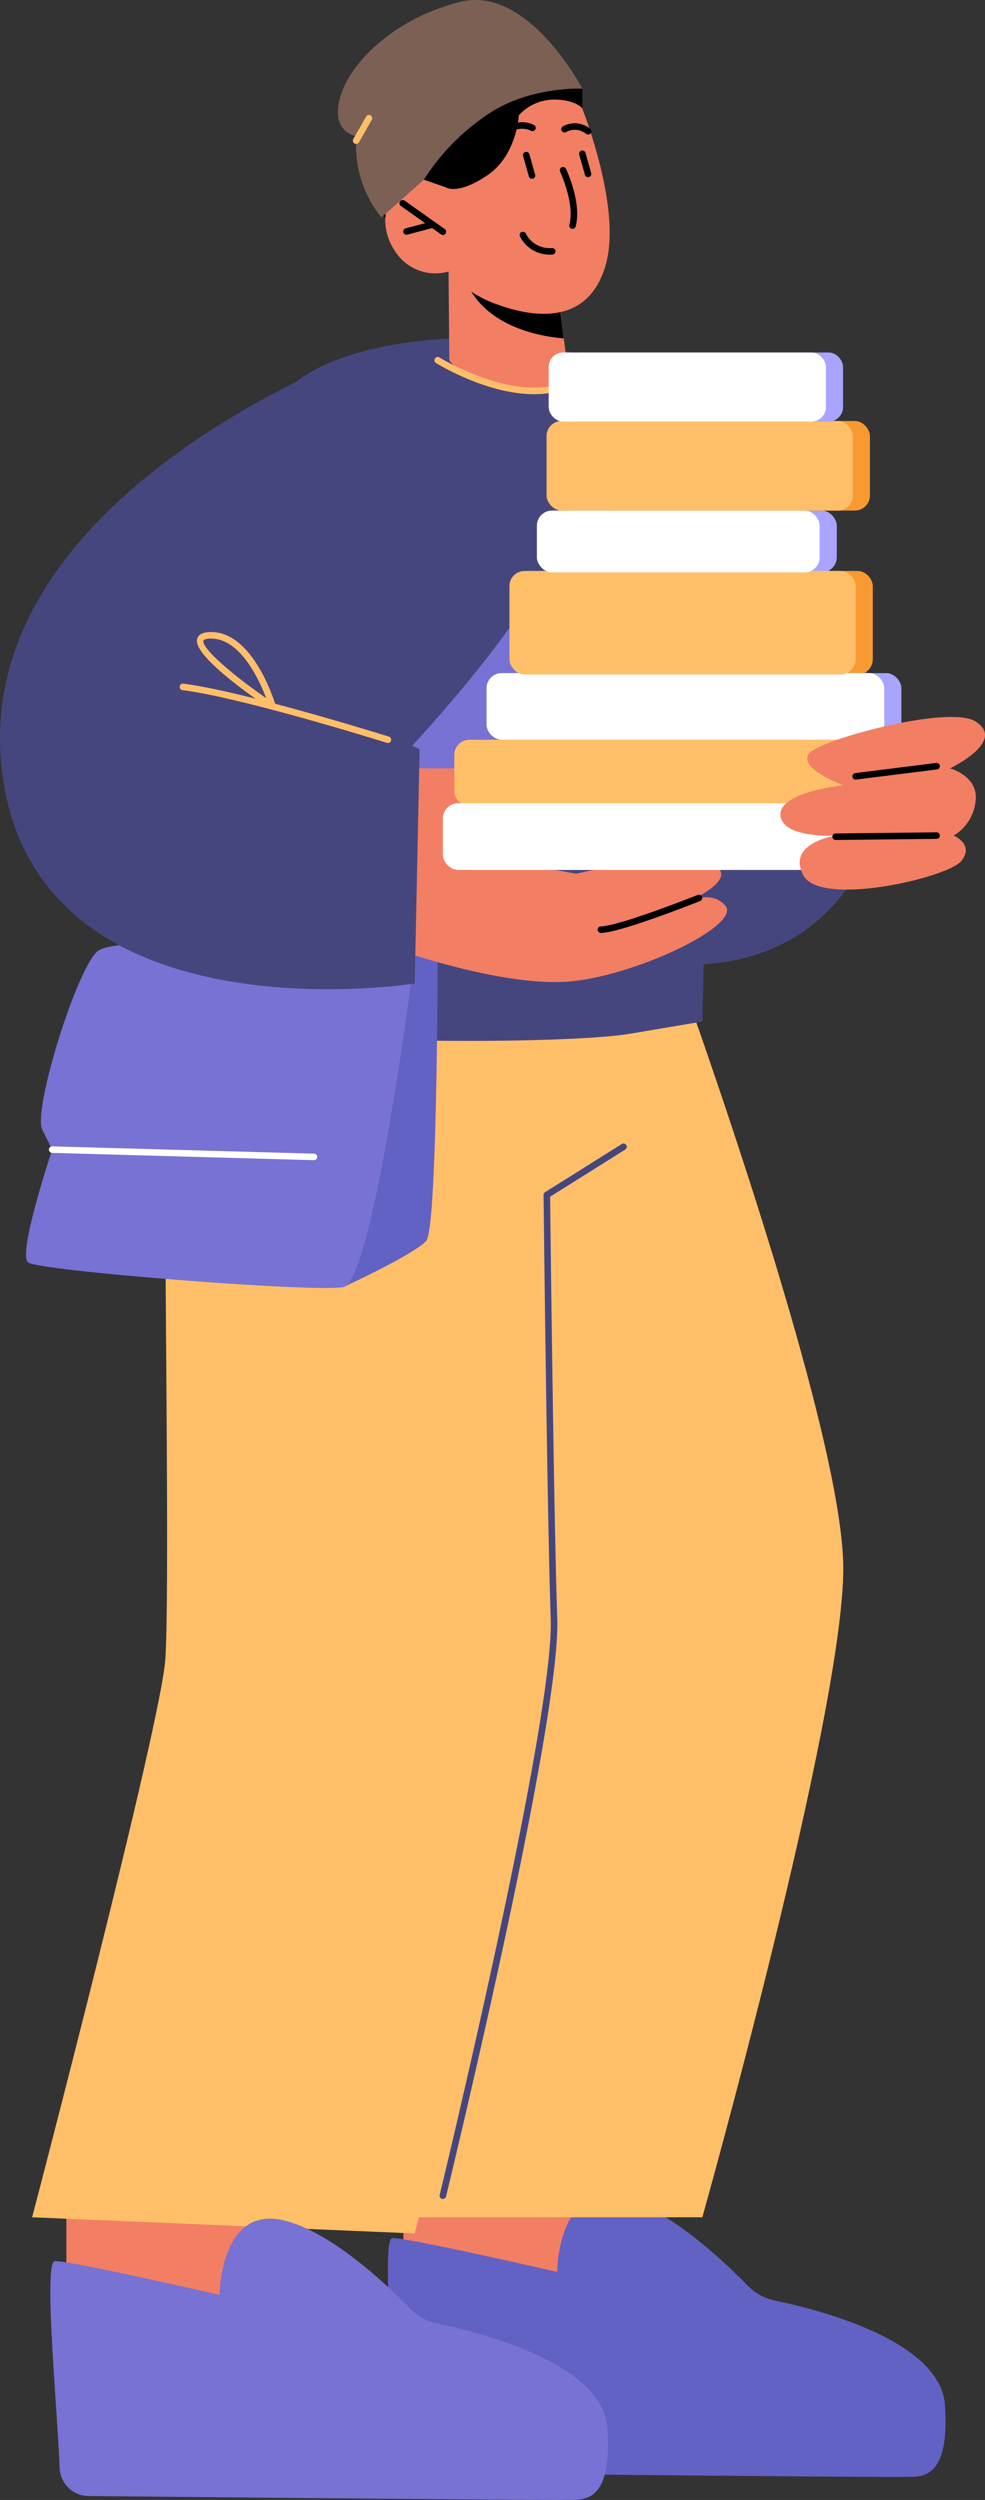 <svg id="Layer_1" data-name="Layer 1" xmlns="http://www.w3.org/2000/svg" viewBox="0 0 113.213 287.059"><rect x="0" y="0" width="113.213" height="287.059" fill="#333333" stroke="none"/><defs><style>.cls-1{fill:#f27e64;}.cls-2{fill:#6262c4;}.cls-3{fill:#46467f;}.cls-4{fill:#ffbf69;}.cls-5{fill:#7772d3;}.cls-6{fill:#7c6053;}.cls-7{fill:#e59e00;}.cls-8{fill:#f99931;}.cls-9{fill:#a8a4ff;}.cls-10{fill:#ffeebd;}.cls-11{fill:#fff;}</style></defs><title>Artboard 14</title><polygon class="cls-1" points="7.632 252.119 7.632 262.134 24.265 270.909 33.238 264.616 33.238 250.368 7.632 252.119"/><polygon class="cls-1" points="46.369 247.935 46.369 257.949 63.002 266.725 71.975 260.431 71.975 246.184 46.369 247.935"/><path class="cls-2" d="M48.868,283.965a3.36,3.36,0,0,1-3.222-3.319c-.3-7.292-1.868-23.6-.537-23.654,1.7-.07,18.924,3.881,18.924,3.881s.071-10.123,7.176-8.6c5.451,1.17,11.965,7.339,14.7,10.147a6.089,6.089,0,0,0,3.13,1.736c5.076,1.049,19.07,4.607,19.571,12.015.614,9.057-3.065,8.17-4.762,8.239C102.393,284.473,60.658,284.078,48.868,283.965Z"/><path class="cls-3" d="M78.541,43.716s29.326,31.034,21.885,52.231C94.932,111.6,79.3,112.486,70.6,109.206S64.88,63.03,64.88,63.03Z"/><path class="cls-4" d="M77.041,108.989S96.924,163.223,96.924,180.1s-16.2,74.5-16.2,74.5H44.282L57.718,122.558Z"/><path class="cls-4" d="M26.454,105.943s-7.441,20.992-7.441,33.686.437,43.333,0,50.774S3.693,254.6,3.693,254.6l43.973,1.858s14.312-55.546,15.809-68.24-1.685-57.777-1.685-57.777l15.251-16.451L47.666,103.737Z"/><path class="cls-3" d="M53.361,38.824s-15.089-.037-20.779,6.4-12.593,68.174-9.945,71.321C25.48,119.919,64.1,120.1,72.413,118.7l8.316-1.4s1.861-71.278-2.188-73.59C73.387,40.774,53.361,38.824,53.361,38.824Z"/><path class="cls-2" d="M50.309,108.114s0,32.828-1.313,34.36-9.552,5.327-9.552,5.327l-.3-16.489,3.283-23.855Z"/><path class="cls-5" d="M37.834,95.42S63.877,70.909,66.5,56.465s7.878,26.262,7.878,26.262L43.524,104.393Z"/><path d="M42.414,18.987s.36,6.492,3.282,6.79,7.222-3.395,7.222-3.395L50.9,15.075Z"/><path class="cls-1" d="M51.553,31.179l.091,10.183s1.862,2.911,7.824,3.342c4.441.322,5.991-.7,5.991-.7L64.8,38.857l-.655-5.025-10.779-2.27Z"/><path d="M53.361,31.562a3.367,3.367,0,0,0,.3.98c2.324,5.066,8.563,6.108,11.129,6.315l-.655-5.025Z"/><path class="cls-1" d="M66.2,10.6s5.458,12.721,3.414,19.833-8.528,5.948-12.4,4.545a12.854,12.854,0,0,1-5.662-3.8A5.478,5.478,0,0,1,45.51,29c-2.4-3.39-.884-7.255,1.193-8.129s4.532.638,4.532.638l-1.907-3.7S57.576-.872,66.2,10.6Z"/><path d="M50.9,26.976a.378.378,0,0,1-.216-.068L46.07,23.649a.375.375,0,0,1,.433-.613L51.12,26.3a.375.375,0,0,1-.217.681Z"/><path d="M46.722,26.957a.375.375,0,0,1-.1-.737l3.014-.8a.375.375,0,1,1,.193.725l-3.014.8A.358.358,0,0,1,46.722,26.957Z"/><path d="M57.718,16.016a.371.371,0,0,1-.226-.076.375.375,0,0,1-.072-.525,3.117,3.117,0,0,1,3.955-1.066.375.375,0,0,1-.349.664,2.374,2.374,0,0,0-3.009.855A.373.373,0,0,1,57.718,16.016Z"/><path d="M67.592,15.451a.38.38,0,0,1-.237-.084,2.043,2.043,0,0,0-2.283-.21.375.375,0,0,1-.385-.644,2.787,2.787,0,0,1,3.141.272.375.375,0,0,1-.236.666Z"/><path class="cls-5" d="M30.239,108.442s-16.616-.865-18.935.71S3.723,127.436,4.861,129.72L6,132.005s-4.013,11.978-2.772,12.954S35.884,148.4,39.444,147.8s8.318-38.862,8.318-38.862Z"/><path d="M65.805,26.28a.365.365,0,0,1-.1-.013.376.376,0,0,1-.265-.46c.652-2.428-1.046-6.055-1.063-6.091a.375.375,0,0,1,.678-.321c.075.159,1.832,3.915,1.109,6.607A.375.375,0,0,1,65.805,26.28Z"/><path d="M67.589,20.344a.377.377,0,0,1-.361-.273l-.658-2.33a.375.375,0,0,1,.722-.2l.658,2.331a.374.374,0,0,1-.259.462A.36.36,0,0,1,67.589,20.344Z"/><path d="M61.146,20.527a.376.376,0,0,1-.361-.273l-.658-2.33a.375.375,0,1,1,.722-.2l.658,2.33a.376.376,0,0,1-.259.463A.4.4,0,0,1,61.146,20.527Z"/><path d="M66.931,12.447s-.753-1.016-3.294-1.011a5.494,5.494,0,0,0-4.008,1.807s-.212,4.606-3.647,6.909-4.747,1.354-4.747,1.354l-2.514-.871-1.87-3.645L54.03,9.114l8.627-3.683,4.274,4.753Z"/><path d="M63.277,29.237a3.8,3.8,0,0,1-3.51-2.08.375.375,0,1,1,.676-.324,3.069,3.069,0,0,0,2.994,1.649.378.378,0,0,1,.411.335.374.374,0,0,1-.334.411A2.369,2.369,0,0,1,63.277,29.237Z"/><path class="cls-5" d="M10.072,286.605a3.36,3.36,0,0,1-3.222-3.32c-.3-7.291-1.868-23.6-.537-23.653,1.7-.07,18.923,3.881,18.923,3.881s.072-10.123,7.176-8.6c5.452,1.17,11.966,7.339,14.7,10.147a6.09,6.09,0,0,0,3.129,1.736c5.077,1.049,19.07,4.607,19.572,12.015.614,9.057-3.065,8.17-4.762,8.239C63.6,287.113,21.862,286.718,10.072,286.605Z"/><path class="cls-6" d="M43.835,24.972a13.165,13.165,0,0,1-2.9-8.822l.072-.508s-2.954-.322-1.969-4.261S45.046,2.189,52.884.22s14.047,9.964,14.047,9.964-6.555-.343-11.479,3.381a25.13,25.13,0,0,0-6.731,7.07Z"/><rect class="cls-7" x="54.185" y="84.94" width="48.829" height="7.649" rx="1.736" ry="1.736"/><path class="cls-1" d="M47.666,88.23l-1.681,20.912s11.291,3.991,18.882,3.6,20.45-6.462,18.5-8.746c-1.587-1.856-4.269-.479-4.269-.479s6.379-2.747,2.6-4.367-15.457,1.174-15.457,1.174L54.215,98.2l-.854-9.972Z"/><rect class="cls-8" x="60.521" y="65.562" width="39.795" height="11.885" rx="1.736" ry="1.736"/><rect class="cls-4" x="52.216" y="84.94" width="48.829" height="7.649" rx="1.736" ry="1.736"/><rect class="cls-9" x="57.889" y="77.291" width="45.716" height="7.649" rx="1.736" ry="1.736"/><rect class="cls-10" x="52.873" y="92.236" width="50.552" height="7.649" rx="1.736" ry="1.736"/><rect class="cls-9" x="63.678" y="58.626" width="32.499" height="7.101" rx="1.736" ry="1.736"/><rect class="cls-11" x="55.92" y="77.291" width="45.716" height="7.649" rx="1.736" ry="1.736"/><rect class="cls-8" x="64.788" y="48.34" width="35.2" height="10.286" rx="1.736" ry="1.736"/><rect class="cls-4" x="58.552" y="65.562" width="39.795" height="11.885" rx="1.736" ry="1.736"/><rect class="cls-11" x="50.904" y="92.236" width="50.551" height="7.649" rx="1.736" ry="1.736"/><path d="M69.074,107.123a.375.375,0,0,1-.009-.75c2.152-.047,11.041-3.579,11.131-3.614a.375.375,0,1,1,.277.7c-.371.148-9.105,3.618-11.391,3.668Z"/><path class="cls-3" d="M42.414,40.176S-3.31,56.527.191,88.23s47.475,24.7,47.475,24.7l.563-26.891-13.459-6.2Z"/><path class="cls-1" d="M109.18,88.23s6.566-3.1,2.943-5.39c-3.079-1.949-17.967,2.136-19.138,3.67-1.313,1.72,3.939,3.658,3.939,3.658s-7.441.773-7.222,3.451,6.347,2.328,6.347,2.328-5.69.845-3.721,4.551,16.633.277,18.165-1.634-.875-2.917-.875-2.917a5.251,5.251,0,0,0,2.517-4C112.463,89.074,109.18,88.23,109.18,88.23Z"/><rect class="cls-11" x="61.708" y="58.626" width="32.499" height="7.101" rx="1.736" ry="1.736"/><rect class="cls-4" x="62.818" y="48.34" width="35.2" height="10.286" rx="1.736" ry="1.736"/><path class="cls-11" d="M36.083,133.219,5.988,132.38a.375.375,0,1,1,.021-.75l30.085.839a.375.375,0,0,1-.011.75Z"/><path d="M98.346,89.517a.375.375,0,0,1-.046-.747l9.3-1.163a.379.379,0,0,1,.419.326.373.373,0,0,1-.326.418l-9.3,1.163A.371.371,0,0,1,98.346,89.517Z"/><path d="M96.049,96.452a.375.375,0,0,1-.005-.75l11.6-.13a.375.375,0,1,1,.009.75l-11.6.13Z"/><path class="cls-3" d="M50.9,252.494a.342.342,0,0,1-.089-.01.376.376,0,0,1-.276-.453c.132-.542,13.176-54.362,12.764-66.149-.414-11.842-.82-48.305-.824-48.672a.372.372,0,0,1,.176-.321l8.813-5.525a.374.374,0,1,1,.4.634l-8.635,5.414c.034,3.011.424,37.081.822,48.445.415,11.888-12.245,64.133-12.785,66.351A.375.375,0,0,1,50.9,252.494Z"/><path class="cls-4" d="M44.581,85.315a.363.363,0,0,1-.112-.017c-.166-.052-16.635-5.2-23.474-6.047a.375.375,0,1,1,.092-.744c6.906.851,23.44,6.023,23.606,6.075a.375.375,0,0,1-.112.733Z"/><path class="cls-4" d="M31.322,81.491a.373.373,0,0,1-.208-.063C29,80.014,22.125,75.252,22.66,73.355c.136-.484.621-.745,1.44-.777,4.987-.187,7.478,8.08,7.582,8.432a.376.376,0,0,1-.36.481Zm-7.055-8.166-.138,0c-.509.021-.72.137-.747.231-.245.868,3.4,3.971,7.213,6.61C29.777,78.017,27.608,73.325,24.267,73.325Z"/><path class="cls-4" d="M61.383,45.264c-5.437,0-11.013-3.422-11.272-3.583a.375.375,0,1,1,.4-.637c.068.042,6.862,4.208,12.5,3.353a.375.375,0,1,1,.113.741A11.568,11.568,0,0,1,61.383,45.264Z"/><rect class="cls-9" x="65.032" y="40.475" width="31.865" height="7.928" rx="1.652" ry="1.652"/><rect class="cls-11" x="63.063" y="40.475" width="31.865" height="7.928" rx="1.652" ry="1.652"/><path class="cls-4" d="M40.934,16.525a.375.375,0,0,1-.325-.561l1.479-2.585a.375.375,0,0,1,.651.372l-1.478,2.585A.377.377,0,0,1,40.934,16.525Z"/></svg>